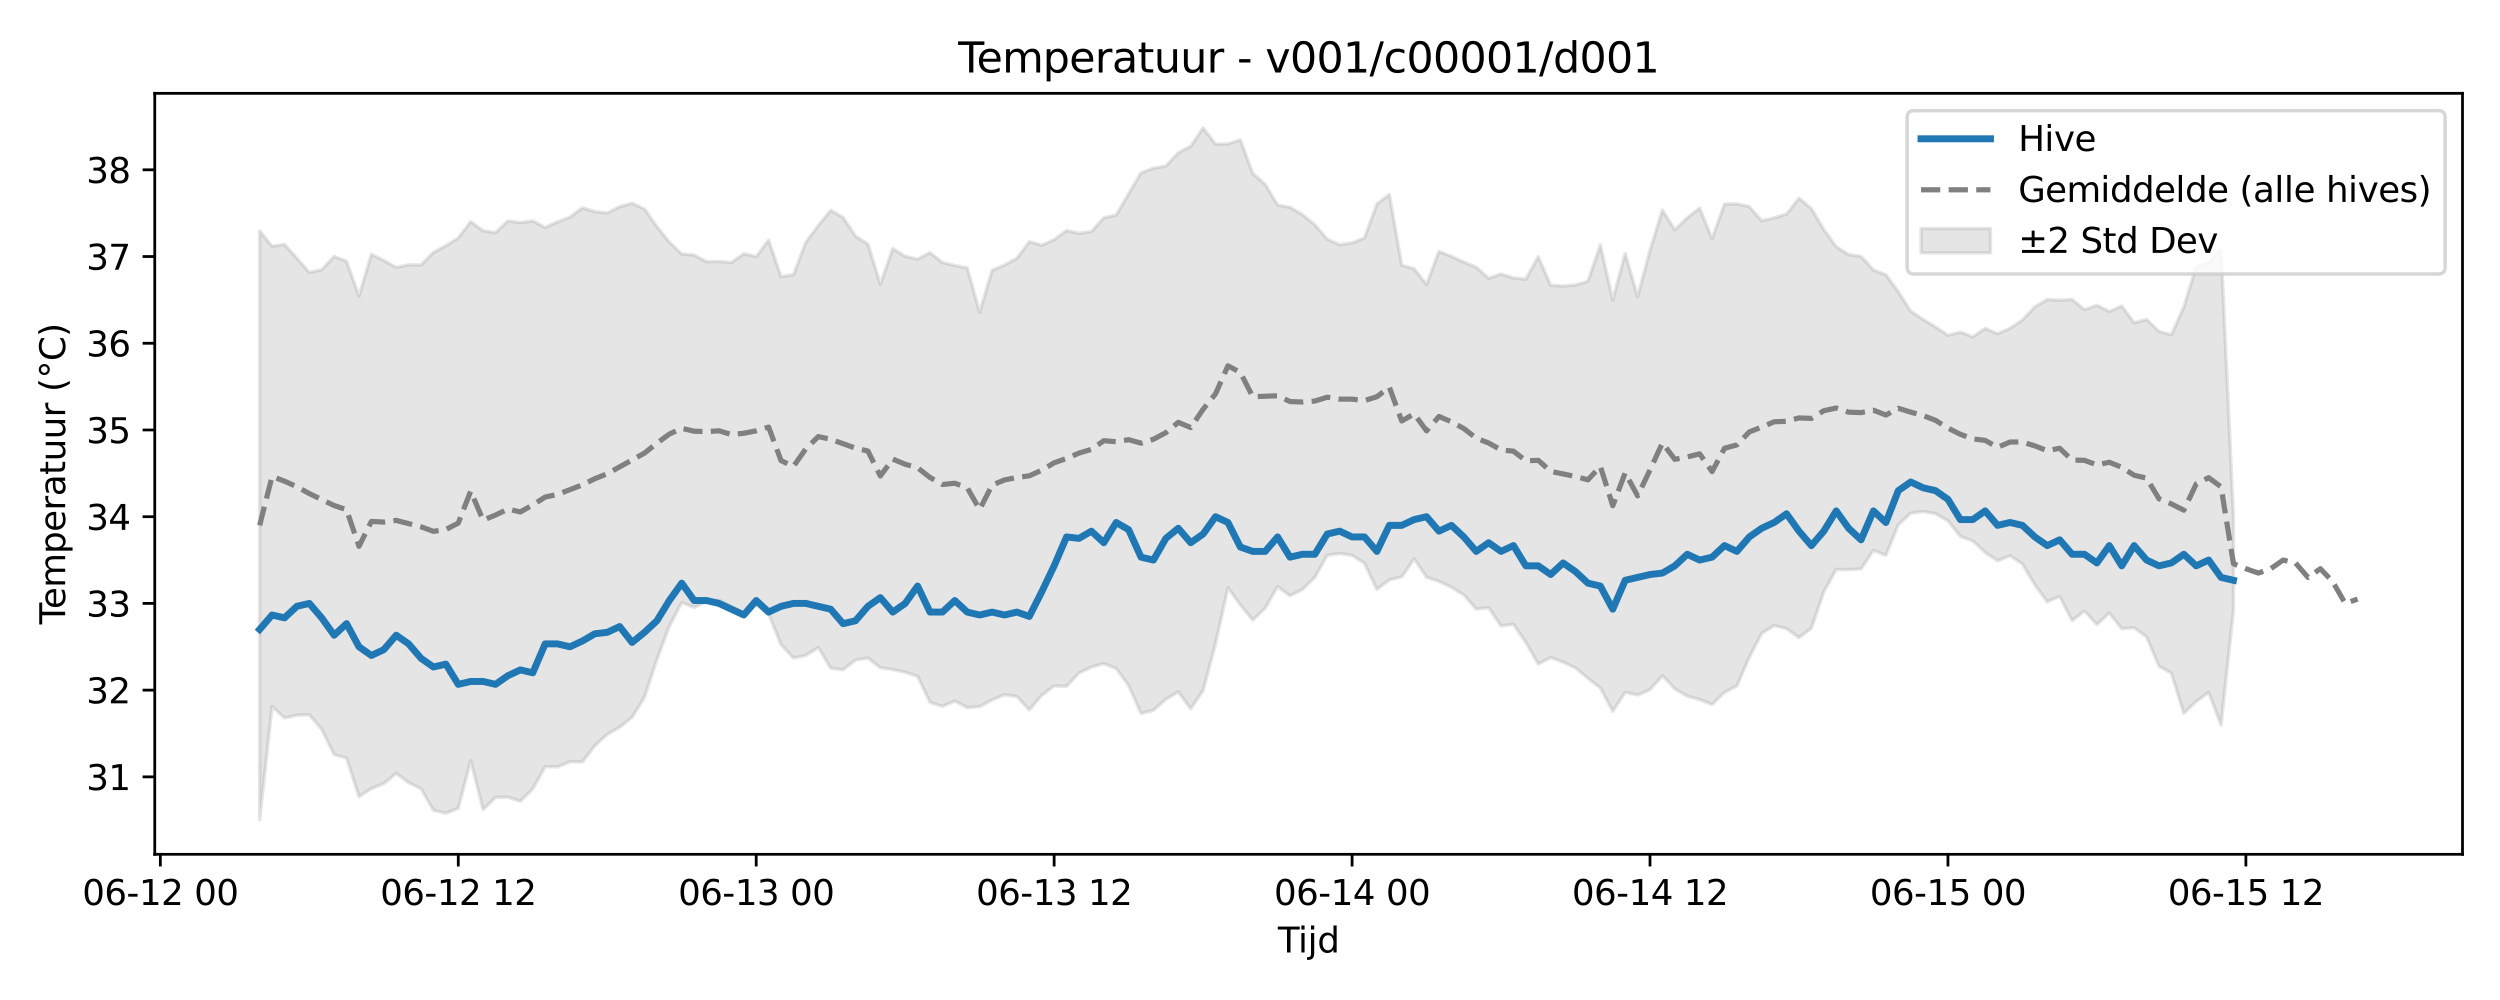 <?xml version="1.0" encoding="utf-8" standalone="no"?>
<!DOCTYPE svg PUBLIC "-//W3C//DTD SVG 1.1//EN"
  "http://www.w3.org/Graphics/SVG/1.1/DTD/svg11.dtd">
<svg xmlns:xlink="http://www.w3.org/1999/xlink" width="720pt" height="288pt" viewBox="0 0 720 288" xmlns="http://www.w3.org/2000/svg" version="1.1">
 <defs>
  <style type="text/css">*{stroke-linejoin: round; stroke-linecap: butt}</style>
 </defs>
 <g id="figure_1">
  <g id="patch_1">
   <path d="M 0 288 
L 720 288 
L 720 0 
L 0 0 
z
" style="fill: #ffffff"/>
  </g>
  <g id="axes_1">
   <g id="patch_2">
    <path d="M 44.57 246.04 
L 709.2 246.04 
L 709.2 26.88 
L 44.57 26.88 
z
" style="fill: #ffffff"/>
   </g>
   <g id="FillBetweenPolyCollection_1">
    <defs>
     <path id="mfa5992ef6d" d="M 74.78 -221.467 
L 74.78 -51.922 
L 78.356 -84.5 
L 81.931 -81.235 
L 85.506 -82.002 
L 89.081 -82.164 
L 92.656 -77.92 
L 96.232 -70.679 
L 99.807 -69.687 
L 103.382 -58.581 
L 106.957 -60.887 
L 110.532 -62.321 
L 114.108 -65.258 
L 117.683 -62.601 
L 121.258 -60.856 
L 124.833 -54.63 
L 128.408 -53.781 
L 131.984 -55.22 
L 135.559 -68.921 
L 139.134 -54.824 
L 142.709 -58.329 
L 146.284 -58.409 
L 149.86 -57.249 
L 153.435 -60.782 
L 157.01 -67.208 
L 160.585 -67.121 
L 164.16 -68.63 
L 167.736 -68.536 
L 171.311 -73.232 
L 174.886 -76.476 
L 178.461 -78.573 
L 182.037 -81.408 
L 185.612 -87.199 
L 189.187 -98.025 
L 192.762 -107.647 
L 196.337 -114.444 
L 199.913 -113.062 
L 203.488 -114.76 
L 207.063 -115.151 
L 210.638 -113.308 
L 214.213 -111.524 
L 217.789 -113.759 
L 221.364 -111.166 
L 224.939 -102.353 
L 228.514 -98.484 
L 232.089 -99.252 
L 235.665 -101.515 
L 239.24 -95.569 
L 242.815 -95.108 
L 246.39 -97.902 
L 249.965 -98.486 
L 253.541 -95.711 
L 257.116 -95.153 
L 260.691 -94.404 
L 264.266 -93.226 
L 267.841 -85.739 
L 271.417 -84.553 
L 274.992 -86.111 
L 278.567 -84.2 
L 282.142 -84.497 
L 285.717 -86.423 
L 289.293 -87.887 
L 292.868 -87.394 
L 296.443 -83.531 
L 300.018 -87.772 
L 303.593 -90.438 
L 307.169 -90.327 
L 310.744 -94.189 
L 314.319 -95.879 
L 317.894 -96.884 
L 321.469 -95.492 
L 325.045 -90.578 
L 328.62 -82.519 
L 332.195 -83.423 
L 335.77 -86.611 
L 339.345 -88.746 
L 342.921 -83.86 
L 346.496 -89.112 
L 350.071 -102.636 
L 353.646 -118.752 
L 357.221 -113.768 
L 360.797 -109.428 
L 364.372 -112.85 
L 367.947 -119.073 
L 371.522 -116.418 
L 375.097 -118.234 
L 378.673 -121.726 
L 382.248 -128.081 
L 385.823 -128.586 
L 389.398 -128.065 
L 392.973 -125.78 
L 396.549 -118.24 
L 400.124 -121.01 
L 403.699 -121.852 
L 407.274 -127.069 
L 410.849 -121.747 
L 414.425 -120.528 
L 418 -118.897 
L 421.575 -116.663 
L 425.15 -112.579 
L 428.725 -112.98 
L 432.301 -107.756 
L 435.876 -108.181 
L 439.451 -102.975 
L 443.026 -96.752 
L 446.601 -98.634 
L 450.177 -97.328 
L 453.752 -95.648 
L 457.327 -92.639 
L 460.902 -89.864 
L 464.477 -83.141 
L 468.053 -88.586 
L 471.628 -87.839 
L 475.203 -89.359 
L 478.778 -93.362 
L 482.353 -89.624 
L 485.929 -87.489 
L 489.504 -86.531 
L 493.079 -85.114 
L 496.654 -88.561 
L 500.229 -90.463 
L 503.805 -98.725 
L 507.38 -105.608 
L 510.955 -107.823 
L 514.53 -106.973 
L 518.105 -104.352 
L 521.681 -107.076 
L 525.256 -117.544 
L 528.831 -124.001 
L 532.406 -123.953 
L 535.981 -124.163 
L 539.557 -129.489 
L 543.132 -128.074 
L 546.707 -136.85 
L 550.282 -140.206 
L 553.857 -140.669 
L 557.433 -140.061 
L 561.008 -138.006 
L 564.583 -133.494 
L 568.158 -132.207 
L 571.733 -128.914 
L 575.309 -126.476 
L 578.884 -127.962 
L 582.459 -125.56 
L 586.034 -119.561 
L 589.61 -114.678 
L 593.185 -116.24 
L 596.76 -109.243 
L 600.335 -112.048 
L 603.91 -108.125 
L 607.486 -111.446 
L 611.061 -106.952 
L 614.636 -107.223 
L 618.211 -104.575 
L 621.786 -96.161 
L 625.362 -94.116 
L 628.937 -82.552 
L 632.512 -86.008 
L 636.087 -88.593 
L 639.662 -79.195 
L 643.238 -112.123 
L 643.238 -139.203 
L 643.238 -139.203 
L 639.662 -216.395 
L 636.087 -212.27 
L 632.512 -211.248 
L 628.937 -199.579 
L 625.362 -191.595 
L 621.786 -192.547 
L 618.211 -196.011 
L 614.636 -195.027 
L 611.061 -199.878 
L 607.486 -198.298 
L 603.91 -200.092 
L 600.335 -198.806 
L 596.76 -201.75 
L 593.185 -201.552 
L 589.61 -201.727 
L 586.034 -199.618 
L 582.459 -195.839 
L 578.884 -193.438 
L 575.309 -191.87 
L 571.733 -193.429 
L 568.158 -190.996 
L 564.583 -192.345 
L 561.008 -191.441 
L 557.433 -193.827 
L 553.857 -195.994 
L 550.282 -198.4 
L 546.707 -203.976 
L 543.132 -208.866 
L 539.557 -210.226 
L 535.981 -214.165 
L 532.406 -214.652 
L 528.831 -216.963 
L 525.256 -221.894 
L 521.681 -227.921 
L 518.105 -230.924 
L 514.53 -226.359 
L 510.955 -225.232 
L 507.38 -224.394 
L 503.805 -228.502 
L 500.229 -229.271 
L 496.654 -229.23 
L 493.079 -219.246 
L 489.504 -228.069 
L 485.929 -225.307 
L 482.353 -221.785 
L 478.778 -227.482 
L 475.203 -215.944 
L 471.628 -202.534 
L 468.053 -215.053 
L 464.477 -201.571 
L 460.902 -217.493 
L 457.327 -206.975 
L 453.752 -205.909 
L 450.177 -205.617 
L 446.601 -205.837 
L 443.026 -214.102 
L 439.451 -207.601 
L 435.876 -207.946 
L 432.301 -209.064 
L 428.725 -207.864 
L 425.15 -211.04 
L 421.575 -212.507 
L 418 -214.158 
L 414.425 -215.58 
L 410.849 -206.09 
L 407.274 -210.565 
L 403.699 -211.647 
L 400.124 -231.971 
L 396.549 -229.246 
L 392.973 -219.486 
L 389.398 -218.033 
L 385.823 -217.513 
L 382.248 -219.128 
L 378.673 -223.262 
L 375.097 -226.199 
L 371.522 -228.293 
L 367.947 -228.968 
L 364.372 -234.913 
L 360.797 -238.057 
L 357.221 -247.704 
L 353.646 -246.55 
L 350.071 -246.514 
L 346.496 -251.158 
L 342.921 -245.865 
L 339.345 -243.992 
L 335.77 -240.18 
L 332.195 -239.563 
L 328.62 -238.207 
L 325.045 -232.169 
L 321.469 -226.066 
L 317.894 -225.269 
L 314.319 -221.278 
L 310.744 -220.827 
L 307.169 -221.597 
L 303.593 -218.988 
L 300.018 -217.373 
L 296.443 -218.403 
L 292.868 -213.588 
L 289.293 -211.668 
L 285.717 -210.158 
L 282.142 -198.051 
L 278.567 -210.835 
L 274.992 -211.541 
L 271.417 -212.385 
L 267.841 -215.243 
L 264.266 -213.346 
L 260.691 -214.19 
L 257.116 -216.414 
L 253.541 -206.123 
L 249.965 -217.719 
L 246.39 -219.969 
L 242.815 -225.379 
L 239.24 -227.416 
L 235.665 -223.017 
L 232.089 -218.262 
L 228.514 -208.873 
L 224.939 -208.334 
L 221.364 -218.836 
L 217.789 -214.102 
L 214.213 -214.91 
L 210.638 -212.412 
L 207.063 -212.711 
L 203.488 -212.626 
L 199.913 -214.562 
L 196.337 -214.845 
L 192.762 -218.312 
L 189.187 -222.701 
L 185.612 -227.818 
L 182.037 -229.446 
L 178.461 -228.474 
L 174.886 -226.647 
L 171.311 -227.037 
L 167.736 -228.165 
L 164.16 -225.454 
L 160.585 -224.108 
L 157.01 -222.475 
L 153.435 -224.381 
L 149.86 -223.871 
L 146.284 -224.376 
L 142.709 -221.007 
L 139.134 -221.538 
L 135.559 -224.172 
L 131.984 -219.477 
L 128.408 -217.23 
L 124.833 -215.31 
L 121.258 -211.701 
L 117.683 -211.74 
L 114.108 -210.986 
L 110.532 -212.972 
L 106.957 -214.761 
L 103.382 -202.736 
L 99.807 -212.741 
L 96.232 -214.128 
L 92.656 -210.336 
L 89.081 -209.541 
L 85.506 -213.628 
L 81.931 -217.606 
L 78.356 -217.076 
L 74.78 -221.467 
z
" style="stroke: #808080; stroke-opacity: 0.2"/>
    </defs>
    <g clip-path="url(#p81835bd437)">
     <use xlink:href="#mfa5992ef6d" x="0" y="288" style="fill: #808080; fill-opacity: 0.2; stroke: #808080; stroke-opacity: 0.2"/>
    </g>
   </g>
   <g id="matplotlib.axis_1">
    <g id="xtick_1">
     <g id="line2d_1">
      <defs>
       <path id="mb4f41b8397" d="M 0 0 
L 0 3.5 
" style="stroke: #000000; stroke-width: 0.8"/>
      </defs>
      <g>
       <use xlink:href="#mb4f41b8397" x="46.179" y="246.04" style="stroke: #000000; stroke-width: 0.8"/>
      </g>
     </g>
     <g id="text_1">
      <!-- 06-12 00 -->
      <g transform="translate(23.698 260.638) scale(0.1 -0.1)">
       <defs>
        <path id="DejaVuSans-30" d="M 2034 4250 
Q 1547 4250 1301 3770 
Q 1056 3291 1056 2328 
Q 1056 1369 1301 889 
Q 1547 409 2034 409 
Q 2525 409 2770 889 
Q 3016 1369 3016 2328 
Q 3016 3291 2770 3770 
Q 2525 4250 2034 4250 
z
M 2034 4750 
Q 2819 4750 3233 4129 
Q 3647 3509 3647 2328 
Q 3647 1150 3233 529 
Q 2819 -91 2034 -91 
Q 1250 -91 836 529 
Q 422 1150 422 2328 
Q 422 3509 836 4129 
Q 1250 4750 2034 4750 
z
" transform="scale(0.016)"/>
        <path id="DejaVuSans-36" d="M 2113 2584 
Q 1688 2584 1439 2293 
Q 1191 2003 1191 1497 
Q 1191 994 1439 701 
Q 1688 409 2113 409 
Q 2538 409 2786 701 
Q 3034 994 3034 1497 
Q 3034 2003 2786 2293 
Q 2538 2584 2113 2584 
z
M 3366 4563 
L 3366 3988 
Q 3128 4100 2886 4159 
Q 2644 4219 2406 4219 
Q 1781 4219 1451 3797 
Q 1122 3375 1075 2522 
Q 1259 2794 1537 2939 
Q 1816 3084 2150 3084 
Q 2853 3084 3261 2657 
Q 3669 2231 3669 1497 
Q 3669 778 3244 343 
Q 2819 -91 2113 -91 
Q 1303 -91 875 529 
Q 447 1150 447 2328 
Q 447 3434 972 4092 
Q 1497 4750 2381 4750 
Q 2619 4750 2861 4703 
Q 3103 4656 3366 4563 
z
" transform="scale(0.016)"/>
        <path id="DejaVuSans-2d" d="M 313 2009 
L 1997 2009 
L 1997 1497 
L 313 1497 
L 313 2009 
z
" transform="scale(0.016)"/>
        <path id="DejaVuSans-31" d="M 794 531 
L 1825 531 
L 1825 4091 
L 703 3866 
L 703 4441 
L 1819 4666 
L 2450 4666 
L 2450 531 
L 3481 531 
L 3481 0 
L 794 0 
L 794 531 
z
" transform="scale(0.016)"/>
        <path id="DejaVuSans-32" d="M 1228 531 
L 3431 531 
L 3431 0 
L 469 0 
L 469 531 
Q 828 903 1448 1529 
Q 2069 2156 2228 2338 
Q 2531 2678 2651 2914 
Q 2772 3150 2772 3378 
Q 2772 3750 2511 3984 
Q 2250 4219 1831 4219 
Q 1534 4219 1204 4116 
Q 875 4013 500 3803 
L 500 4441 
Q 881 4594 1212 4672 
Q 1544 4750 1819 4750 
Q 2544 4750 2975 4387 
Q 3406 4025 3406 3419 
Q 3406 3131 3298 2873 
Q 3191 2616 2906 2266 
Q 2828 2175 2409 1742 
Q 1991 1309 1228 531 
z
" transform="scale(0.016)"/>
        <path id="DejaVuSans-20" transform="scale(0.016)"/>
       </defs>
       <use xlink:href="#DejaVuSans-30"/>
       <use xlink:href="#DejaVuSans-36" transform="translate(63.623 0)"/>
       <use xlink:href="#DejaVuSans-2d" transform="translate(127.246 0)"/>
       <use xlink:href="#DejaVuSans-31" transform="translate(163.33 0)"/>
       <use xlink:href="#DejaVuSans-32" transform="translate(226.953 0)"/>
       <use xlink:href="#DejaVuSans-20" transform="translate(290.576 0)"/>
       <use xlink:href="#DejaVuSans-30" transform="translate(322.363 0)"/>
       <use xlink:href="#DejaVuSans-30" transform="translate(385.986 0)"/>
      </g>
     </g>
    </g>
    <g id="xtick_2">
     <g id="line2d_2">
      <g>
       <use xlink:href="#mb4f41b8397" x="131.984" y="246.04" style="stroke: #000000; stroke-width: 0.8"/>
      </g>
     </g>
     <g id="text_2">
      <!-- 06-12 12 -->
      <g transform="translate(109.503 260.638) scale(0.1 -0.1)">
       <use xlink:href="#DejaVuSans-30"/>
       <use xlink:href="#DejaVuSans-36" transform="translate(63.623 0)"/>
       <use xlink:href="#DejaVuSans-2d" transform="translate(127.246 0)"/>
       <use xlink:href="#DejaVuSans-31" transform="translate(163.33 0)"/>
       <use xlink:href="#DejaVuSans-32" transform="translate(226.953 0)"/>
       <use xlink:href="#DejaVuSans-20" transform="translate(290.576 0)"/>
       <use xlink:href="#DejaVuSans-31" transform="translate(322.363 0)"/>
       <use xlink:href="#DejaVuSans-32" transform="translate(385.986 0)"/>
      </g>
     </g>
    </g>
    <g id="xtick_3">
     <g id="line2d_3">
      <g>
       <use xlink:href="#mb4f41b8397" x="217.789" y="246.04" style="stroke: #000000; stroke-width: 0.8"/>
      </g>
     </g>
     <g id="text_3">
      <!-- 06-13 00 -->
      <g transform="translate(195.308 260.638) scale(0.1 -0.1)">
       <defs>
        <path id="DejaVuSans-33" d="M 2597 2516 
Q 3050 2419 3304 2112 
Q 3559 1806 3559 1356 
Q 3559 666 3084 287 
Q 2609 -91 1734 -91 
Q 1441 -91 1130 -33 
Q 819 25 488 141 
L 488 750 
Q 750 597 1062 519 
Q 1375 441 1716 441 
Q 2309 441 2620 675 
Q 2931 909 2931 1356 
Q 2931 1769 2642 2001 
Q 2353 2234 1838 2234 
L 1294 2234 
L 1294 2753 
L 1863 2753 
Q 2328 2753 2575 2939 
Q 2822 3125 2822 3475 
Q 2822 3834 2567 4026 
Q 2313 4219 1838 4219 
Q 1578 4219 1281 4162 
Q 984 4106 628 3988 
L 628 4550 
Q 988 4650 1302 4700 
Q 1616 4750 1894 4750 
Q 2613 4750 3031 4423 
Q 3450 4097 3450 3541 
Q 3450 3153 3228 2886 
Q 3006 2619 2597 2516 
z
" transform="scale(0.016)"/>
       </defs>
       <use xlink:href="#DejaVuSans-30"/>
       <use xlink:href="#DejaVuSans-36" transform="translate(63.623 0)"/>
       <use xlink:href="#DejaVuSans-2d" transform="translate(127.246 0)"/>
       <use xlink:href="#DejaVuSans-31" transform="translate(163.33 0)"/>
       <use xlink:href="#DejaVuSans-33" transform="translate(226.953 0)"/>
       <use xlink:href="#DejaVuSans-20" transform="translate(290.576 0)"/>
       <use xlink:href="#DejaVuSans-30" transform="translate(322.363 0)"/>
       <use xlink:href="#DejaVuSans-30" transform="translate(385.986 0)"/>
      </g>
     </g>
    </g>
    <g id="xtick_4">
     <g id="line2d_4">
      <g>
       <use xlink:href="#mb4f41b8397" x="303.593" y="246.04" style="stroke: #000000; stroke-width: 0.8"/>
      </g>
     </g>
     <g id="text_4">
      <!-- 06-13 12 -->
      <g transform="translate(281.113 260.638) scale(0.1 -0.1)">
       <use xlink:href="#DejaVuSans-30"/>
       <use xlink:href="#DejaVuSans-36" transform="translate(63.623 0)"/>
       <use xlink:href="#DejaVuSans-2d" transform="translate(127.246 0)"/>
       <use xlink:href="#DejaVuSans-31" transform="translate(163.33 0)"/>
       <use xlink:href="#DejaVuSans-33" transform="translate(226.953 0)"/>
       <use xlink:href="#DejaVuSans-20" transform="translate(290.576 0)"/>
       <use xlink:href="#DejaVuSans-31" transform="translate(322.363 0)"/>
       <use xlink:href="#DejaVuSans-32" transform="translate(385.986 0)"/>
      </g>
     </g>
    </g>
    <g id="xtick_5">
     <g id="line2d_5">
      <g>
       <use xlink:href="#mb4f41b8397" x="389.398" y="246.04" style="stroke: #000000; stroke-width: 0.8"/>
      </g>
     </g>
     <g id="text_5">
      <!-- 06-14 00 -->
      <g transform="translate(366.918 260.638) scale(0.1 -0.1)">
       <defs>
        <path id="DejaVuSans-34" d="M 2419 4116 
L 825 1625 
L 2419 1625 
L 2419 4116 
z
M 2253 4666 
L 3047 4666 
L 3047 1625 
L 3713 1625 
L 3713 1100 
L 3047 1100 
L 3047 0 
L 2419 0 
L 2419 1100 
L 313 1100 
L 313 1709 
L 2253 4666 
z
" transform="scale(0.016)"/>
       </defs>
       <use xlink:href="#DejaVuSans-30"/>
       <use xlink:href="#DejaVuSans-36" transform="translate(63.623 0)"/>
       <use xlink:href="#DejaVuSans-2d" transform="translate(127.246 0)"/>
       <use xlink:href="#DejaVuSans-31" transform="translate(163.33 0)"/>
       <use xlink:href="#DejaVuSans-34" transform="translate(226.953 0)"/>
       <use xlink:href="#DejaVuSans-20" transform="translate(290.576 0)"/>
       <use xlink:href="#DejaVuSans-30" transform="translate(322.363 0)"/>
       <use xlink:href="#DejaVuSans-30" transform="translate(385.986 0)"/>
      </g>
     </g>
    </g>
    <g id="xtick_6">
     <g id="line2d_6">
      <g>
       <use xlink:href="#mb4f41b8397" x="475.203" y="246.04" style="stroke: #000000; stroke-width: 0.8"/>
      </g>
     </g>
     <g id="text_6">
      <!-- 06-14 12 -->
      <g transform="translate(452.723 260.638) scale(0.1 -0.1)">
       <use xlink:href="#DejaVuSans-30"/>
       <use xlink:href="#DejaVuSans-36" transform="translate(63.623 0)"/>
       <use xlink:href="#DejaVuSans-2d" transform="translate(127.246 0)"/>
       <use xlink:href="#DejaVuSans-31" transform="translate(163.33 0)"/>
       <use xlink:href="#DejaVuSans-34" transform="translate(226.953 0)"/>
       <use xlink:href="#DejaVuSans-20" transform="translate(290.576 0)"/>
       <use xlink:href="#DejaVuSans-31" transform="translate(322.363 0)"/>
       <use xlink:href="#DejaVuSans-32" transform="translate(385.986 0)"/>
      </g>
     </g>
    </g>
    <g id="xtick_7">
     <g id="line2d_7">
      <g>
       <use xlink:href="#mb4f41b8397" x="561.008" y="246.04" style="stroke: #000000; stroke-width: 0.8"/>
      </g>
     </g>
     <g id="text_7">
      <!-- 06-15 00 -->
      <g transform="translate(538.527 260.638) scale(0.1 -0.1)">
       <defs>
        <path id="DejaVuSans-35" d="M 691 4666 
L 3169 4666 
L 3169 4134 
L 1269 4134 
L 1269 2991 
Q 1406 3038 1543 3061 
Q 1681 3084 1819 3084 
Q 2600 3084 3056 2656 
Q 3513 2228 3513 1497 
Q 3513 744 3044 326 
Q 2575 -91 1722 -91 
Q 1428 -91 1123 -41 
Q 819 9 494 109 
L 494 744 
Q 775 591 1075 516 
Q 1375 441 1709 441 
Q 2250 441 2565 725 
Q 2881 1009 2881 1497 
Q 2881 1984 2565 2268 
Q 2250 2553 1709 2553 
Q 1456 2553 1204 2497 
Q 953 2441 691 2322 
L 691 4666 
z
" transform="scale(0.016)"/>
       </defs>
       <use xlink:href="#DejaVuSans-30"/>
       <use xlink:href="#DejaVuSans-36" transform="translate(63.623 0)"/>
       <use xlink:href="#DejaVuSans-2d" transform="translate(127.246 0)"/>
       <use xlink:href="#DejaVuSans-31" transform="translate(163.33 0)"/>
       <use xlink:href="#DejaVuSans-35" transform="translate(226.953 0)"/>
       <use xlink:href="#DejaVuSans-20" transform="translate(290.576 0)"/>
       <use xlink:href="#DejaVuSans-30" transform="translate(322.363 0)"/>
       <use xlink:href="#DejaVuSans-30" transform="translate(385.986 0)"/>
      </g>
     </g>
    </g>
    <g id="xtick_8">
     <g id="line2d_8">
      <g>
       <use xlink:href="#mb4f41b8397" x="646.813" y="246.04" style="stroke: #000000; stroke-width: 0.8"/>
      </g>
     </g>
     <g id="text_8">
      <!-- 06-15 12 -->
      <g transform="translate(624.332 260.638) scale(0.1 -0.1)">
       <use xlink:href="#DejaVuSans-30"/>
       <use xlink:href="#DejaVuSans-36" transform="translate(63.623 0)"/>
       <use xlink:href="#DejaVuSans-2d" transform="translate(127.246 0)"/>
       <use xlink:href="#DejaVuSans-31" transform="translate(163.33 0)"/>
       <use xlink:href="#DejaVuSans-35" transform="translate(226.953 0)"/>
       <use xlink:href="#DejaVuSans-20" transform="translate(290.576 0)"/>
       <use xlink:href="#DejaVuSans-31" transform="translate(322.363 0)"/>
       <use xlink:href="#DejaVuSans-32" transform="translate(385.986 0)"/>
      </g>
     </g>
    </g>
    <g id="text_9">
     <!-- Tijd -->
     <g transform="translate(368.035 274.317) scale(0.1 -0.1)">
      <defs>
       <path id="DejaVuSans-54" d="M -19 4666 
L 3928 4666 
L 3928 4134 
L 2272 4134 
L 2272 0 
L 1638 0 
L 1638 4134 
L -19 4134 
L -19 4666 
z
" transform="scale(0.016)"/>
       <path id="DejaVuSans-69" d="M 603 3500 
L 1178 3500 
L 1178 0 
L 603 0 
L 603 3500 
z
M 603 4863 
L 1178 4863 
L 1178 4134 
L 603 4134 
L 603 4863 
z
" transform="scale(0.016)"/>
       <path id="DejaVuSans-6a" d="M 603 3500 
L 1178 3500 
L 1178 -63 
Q 1178 -731 923 -1031 
Q 669 -1331 103 -1331 
L -116 -1331 
L -116 -844 
L 38 -844 
Q 366 -844 484 -692 
Q 603 -541 603 -63 
L 603 3500 
z
M 603 4863 
L 1178 4863 
L 1178 4134 
L 603 4134 
L 603 4863 
z
" transform="scale(0.016)"/>
       <path id="DejaVuSans-64" d="M 2906 2969 
L 2906 4863 
L 3481 4863 
L 3481 0 
L 2906 0 
L 2906 525 
Q 2725 213 2448 61 
Q 2172 -91 1784 -91 
Q 1150 -91 751 415 
Q 353 922 353 1747 
Q 353 2572 751 3078 
Q 1150 3584 1784 3584 
Q 2172 3584 2448 3432 
Q 2725 3281 2906 2969 
z
M 947 1747 
Q 947 1113 1208 752 
Q 1469 391 1925 391 
Q 2381 391 2643 752 
Q 2906 1113 2906 1747 
Q 2906 2381 2643 2742 
Q 2381 3103 1925 3103 
Q 1469 3103 1208 2742 
Q 947 2381 947 1747 
z
" transform="scale(0.016)"/>
      </defs>
      <use xlink:href="#DejaVuSans-54"/>
      <use xlink:href="#DejaVuSans-69" transform="translate(57.959 0)"/>
      <use xlink:href="#DejaVuSans-6a" transform="translate(85.742 0)"/>
      <use xlink:href="#DejaVuSans-64" transform="translate(113.525 0)"/>
     </g>
    </g>
   </g>
   <g id="matplotlib.axis_2">
    <g id="ytick_1">
     <g id="line2d_9">
      <defs>
       <path id="m8793114294" d="M 0 0 
L -3.5 0 
" style="stroke: #000000; stroke-width: 0.8"/>
      </defs>
      <g>
       <use xlink:href="#m8793114294" x="44.57" y="223.737" style="stroke: #000000; stroke-width: 0.8"/>
      </g>
     </g>
     <g id="text_10">
      <!-- 31 -->
      <g transform="translate(24.845 227.536) scale(0.1 -0.1)">
       <use xlink:href="#DejaVuSans-33"/>
       <use xlink:href="#DejaVuSans-31" transform="translate(63.623 0)"/>
      </g>
     </g>
    </g>
    <g id="ytick_2">
     <g id="line2d_10">
      <g>
       <use xlink:href="#m8793114294" x="44.57" y="198.761" style="stroke: #000000; stroke-width: 0.8"/>
      </g>
     </g>
     <g id="text_11">
      <!-- 32 -->
      <g transform="translate(24.845 202.56) scale(0.1 -0.1)">
       <use xlink:href="#DejaVuSans-33"/>
       <use xlink:href="#DejaVuSans-32" transform="translate(63.623 0)"/>
      </g>
     </g>
    </g>
    <g id="ytick_3">
     <g id="line2d_11">
      <g>
       <use xlink:href="#m8793114294" x="44.57" y="173.784" style="stroke: #000000; stroke-width: 0.8"/>
      </g>
     </g>
     <g id="text_12">
      <!-- 33 -->
      <g transform="translate(24.845 177.583) scale(0.1 -0.1)">
       <use xlink:href="#DejaVuSans-33"/>
       <use xlink:href="#DejaVuSans-33" transform="translate(63.623 0)"/>
      </g>
     </g>
    </g>
    <g id="ytick_4">
     <g id="line2d_12">
      <g>
       <use xlink:href="#m8793114294" x="44.57" y="148.808" style="stroke: #000000; stroke-width: 0.8"/>
      </g>
     </g>
     <g id="text_13">
      <!-- 34 -->
      <g transform="translate(24.845 152.607) scale(0.1 -0.1)">
       <use xlink:href="#DejaVuSans-33"/>
       <use xlink:href="#DejaVuSans-34" transform="translate(63.623 0)"/>
      </g>
     </g>
    </g>
    <g id="ytick_5">
     <g id="line2d_13">
      <g>
       <use xlink:href="#m8793114294" x="44.57" y="123.831" style="stroke: #000000; stroke-width: 0.8"/>
      </g>
     </g>
     <g id="text_14">
      <!-- 35 -->
      <g transform="translate(24.845 127.631) scale(0.1 -0.1)">
       <use xlink:href="#DejaVuSans-33"/>
       <use xlink:href="#DejaVuSans-35" transform="translate(63.623 0)"/>
      </g>
     </g>
    </g>
    <g id="ytick_6">
     <g id="line2d_14">
      <g>
       <use xlink:href="#m8793114294" x="44.57" y="98.855" style="stroke: #000000; stroke-width: 0.8"/>
      </g>
     </g>
     <g id="text_15">
      <!-- 36 -->
      <g transform="translate(24.845 102.654) scale(0.1 -0.1)">
       <use xlink:href="#DejaVuSans-33"/>
       <use xlink:href="#DejaVuSans-36" transform="translate(63.623 0)"/>
      </g>
     </g>
    </g>
    <g id="ytick_7">
     <g id="line2d_15">
      <g>
       <use xlink:href="#m8793114294" x="44.57" y="73.879" style="stroke: #000000; stroke-width: 0.8"/>
      </g>
     </g>
     <g id="text_16">
      <!-- 37 -->
      <g transform="translate(24.845 77.678) scale(0.1 -0.1)">
       <defs>
        <path id="DejaVuSans-37" d="M 525 4666 
L 3525 4666 
L 3525 4397 
L 1831 0 
L 1172 0 
L 2766 4134 
L 525 4134 
L 525 4666 
z
" transform="scale(0.016)"/>
       </defs>
       <use xlink:href="#DejaVuSans-33"/>
       <use xlink:href="#DejaVuSans-37" transform="translate(63.623 0)"/>
      </g>
     </g>
    </g>
    <g id="ytick_8">
     <g id="line2d_16">
      <g>
       <use xlink:href="#m8793114294" x="44.57" y="48.902" style="stroke: #000000; stroke-width: 0.8"/>
      </g>
     </g>
     <g id="text_17">
      <!-- 38 -->
      <g transform="translate(24.845 52.701) scale(0.1 -0.1)">
       <defs>
        <path id="DejaVuSans-38" d="M 2034 2216 
Q 1584 2216 1326 1975 
Q 1069 1734 1069 1313 
Q 1069 891 1326 650 
Q 1584 409 2034 409 
Q 2484 409 2743 651 
Q 3003 894 3003 1313 
Q 3003 1734 2745 1975 
Q 2488 2216 2034 2216 
z
M 1403 2484 
Q 997 2584 770 2862 
Q 544 3141 544 3541 
Q 544 4100 942 4425 
Q 1341 4750 2034 4750 
Q 2731 4750 3128 4425 
Q 3525 4100 3525 3541 
Q 3525 3141 3298 2862 
Q 3072 2584 2669 2484 
Q 3125 2378 3379 2068 
Q 3634 1759 3634 1313 
Q 3634 634 3220 271 
Q 2806 -91 2034 -91 
Q 1263 -91 848 271 
Q 434 634 434 1313 
Q 434 1759 690 2068 
Q 947 2378 1403 2484 
z
M 1172 3481 
Q 1172 3119 1398 2916 
Q 1625 2713 2034 2713 
Q 2441 2713 2670 2916 
Q 2900 3119 2900 3481 
Q 2900 3844 2670 4047 
Q 2441 4250 2034 4250 
Q 1625 4250 1398 4047 
Q 1172 3844 1172 3481 
z
" transform="scale(0.016)"/>
       </defs>
       <use xlink:href="#DejaVuSans-33"/>
       <use xlink:href="#DejaVuSans-38" transform="translate(63.623 0)"/>
      </g>
     </g>
    </g>
    <g id="text_18">
     <!-- Temperatuur (°C) -->
     <g transform="translate(18.765 179.816) rotate(-90) scale(0.1 -0.1)">
      <defs>
       <path id="DejaVuSans-65" d="M 3597 1894 
L 3597 1613 
L 953 1613 
Q 991 1019 1311 708 
Q 1631 397 2203 397 
Q 2534 397 2845 478 
Q 3156 559 3463 722 
L 3463 178 
Q 3153 47 2828 -22 
Q 2503 -91 2169 -91 
Q 1331 -91 842 396 
Q 353 884 353 1716 
Q 353 2575 817 3079 
Q 1281 3584 2069 3584 
Q 2775 3584 3186 3129 
Q 3597 2675 3597 1894 
z
M 3022 2063 
Q 3016 2534 2758 2815 
Q 2500 3097 2075 3097 
Q 1594 3097 1305 2825 
Q 1016 2553 972 2059 
L 3022 2063 
z
" transform="scale(0.016)"/>
       <path id="DejaVuSans-6d" d="M 3328 2828 
Q 3544 3216 3844 3400 
Q 4144 3584 4550 3584 
Q 5097 3584 5394 3201 
Q 5691 2819 5691 2113 
L 5691 0 
L 5113 0 
L 5113 2094 
Q 5113 2597 4934 2840 
Q 4756 3084 4391 3084 
Q 3944 3084 3684 2787 
Q 3425 2491 3425 1978 
L 3425 0 
L 2847 0 
L 2847 2094 
Q 2847 2600 2669 2842 
Q 2491 3084 2119 3084 
Q 1678 3084 1418 2786 
Q 1159 2488 1159 1978 
L 1159 0 
L 581 0 
L 581 3500 
L 1159 3500 
L 1159 2956 
Q 1356 3278 1631 3431 
Q 1906 3584 2284 3584 
Q 2666 3584 2933 3390 
Q 3200 3197 3328 2828 
z
" transform="scale(0.016)"/>
       <path id="DejaVuSans-70" d="M 1159 525 
L 1159 -1331 
L 581 -1331 
L 581 3500 
L 1159 3500 
L 1159 2969 
Q 1341 3281 1617 3432 
Q 1894 3584 2278 3584 
Q 2916 3584 3314 3078 
Q 3713 2572 3713 1747 
Q 3713 922 3314 415 
Q 2916 -91 2278 -91 
Q 1894 -91 1617 61 
Q 1341 213 1159 525 
z
M 3116 1747 
Q 3116 2381 2855 2742 
Q 2594 3103 2138 3103 
Q 1681 3103 1420 2742 
Q 1159 2381 1159 1747 
Q 1159 1113 1420 752 
Q 1681 391 2138 391 
Q 2594 391 2855 752 
Q 3116 1113 3116 1747 
z
" transform="scale(0.016)"/>
       <path id="DejaVuSans-72" d="M 2631 2963 
Q 2534 3019 2420 3045 
Q 2306 3072 2169 3072 
Q 1681 3072 1420 2755 
Q 1159 2438 1159 1844 
L 1159 0 
L 581 0 
L 581 3500 
L 1159 3500 
L 1159 2956 
Q 1341 3275 1631 3429 
Q 1922 3584 2338 3584 
Q 2397 3584 2469 3576 
Q 2541 3569 2628 3553 
L 2631 2963 
z
" transform="scale(0.016)"/>
       <path id="DejaVuSans-61" d="M 2194 1759 
Q 1497 1759 1228 1600 
Q 959 1441 959 1056 
Q 959 750 1161 570 
Q 1363 391 1709 391 
Q 2188 391 2477 730 
Q 2766 1069 2766 1631 
L 2766 1759 
L 2194 1759 
z
M 3341 1997 
L 3341 0 
L 2766 0 
L 2766 531 
Q 2569 213 2275 61 
Q 1981 -91 1556 -91 
Q 1019 -91 701 211 
Q 384 513 384 1019 
Q 384 1609 779 1909 
Q 1175 2209 1959 2209 
L 2766 2209 
L 2766 2266 
Q 2766 2663 2505 2880 
Q 2244 3097 1772 3097 
Q 1472 3097 1187 3025 
Q 903 2953 641 2809 
L 641 3341 
Q 956 3463 1253 3523 
Q 1550 3584 1831 3584 
Q 2591 3584 2966 3190 
Q 3341 2797 3341 1997 
z
" transform="scale(0.016)"/>
       <path id="DejaVuSans-74" d="M 1172 4494 
L 1172 3500 
L 2356 3500 
L 2356 3053 
L 1172 3053 
L 1172 1153 
Q 1172 725 1289 603 
Q 1406 481 1766 481 
L 2356 481 
L 2356 0 
L 1766 0 
Q 1100 0 847 248 
Q 594 497 594 1153 
L 594 3053 
L 172 3053 
L 172 3500 
L 594 3500 
L 594 4494 
L 1172 4494 
z
" transform="scale(0.016)"/>
       <path id="DejaVuSans-75" d="M 544 1381 
L 544 3500 
L 1119 3500 
L 1119 1403 
Q 1119 906 1312 657 
Q 1506 409 1894 409 
Q 2359 409 2629 706 
Q 2900 1003 2900 1516 
L 2900 3500 
L 3475 3500 
L 3475 0 
L 2900 0 
L 2900 538 
Q 2691 219 2414 64 
Q 2138 -91 1772 -91 
Q 1169 -91 856 284 
Q 544 659 544 1381 
z
M 1991 3584 
L 1991 3584 
z
" transform="scale(0.016)"/>
       <path id="DejaVuSans-28" d="M 1984 4856 
Q 1566 4138 1362 3434 
Q 1159 2731 1159 2009 
Q 1159 1288 1364 580 
Q 1569 -128 1984 -844 
L 1484 -844 
Q 1016 -109 783 600 
Q 550 1309 550 2009 
Q 550 2706 781 3412 
Q 1013 4119 1484 4856 
L 1984 4856 
z
" transform="scale(0.016)"/>
       <path id="DejaVuSans-b0" d="M 1600 4347 
Q 1350 4347 1178 4173 
Q 1006 4000 1006 3750 
Q 1006 3503 1178 3333 
Q 1350 3163 1600 3163 
Q 1850 3163 2022 3333 
Q 2194 3503 2194 3750 
Q 2194 3997 2020 4172 
Q 1847 4347 1600 4347 
z
M 1600 4750 
Q 1800 4750 1984 4673 
Q 2169 4597 2303 4453 
Q 2447 4313 2519 4134 
Q 2591 3956 2591 3750 
Q 2591 3338 2302 3052 
Q 2013 2766 1594 2766 
Q 1172 2766 890 3047 
Q 609 3328 609 3750 
Q 609 4169 896 4459 
Q 1184 4750 1600 4750 
z
" transform="scale(0.016)"/>
       <path id="DejaVuSans-43" d="M 4122 4306 
L 4122 3641 
Q 3803 3938 3442 4084 
Q 3081 4231 2675 4231 
Q 1875 4231 1450 3742 
Q 1025 3253 1025 2328 
Q 1025 1406 1450 917 
Q 1875 428 2675 428 
Q 3081 428 3442 575 
Q 3803 722 4122 1019 
L 4122 359 
Q 3791 134 3420 21 
Q 3050 -91 2638 -91 
Q 1578 -91 968 557 
Q 359 1206 359 2328 
Q 359 3453 968 4101 
Q 1578 4750 2638 4750 
Q 3056 4750 3426 4639 
Q 3797 4528 4122 4306 
z
" transform="scale(0.016)"/>
       <path id="DejaVuSans-29" d="M 513 4856 
L 1013 4856 
Q 1481 4119 1714 3412 
Q 1947 2706 1947 2009 
Q 1947 1309 1714 600 
Q 1481 -109 1013 -844 
L 513 -844 
Q 928 -128 1133 580 
Q 1338 1288 1338 2009 
Q 1338 2731 1133 3434 
Q 928 4138 513 4856 
z
" transform="scale(0.016)"/>
      </defs>
      <use xlink:href="#DejaVuSans-54"/>
      <use xlink:href="#DejaVuSans-65" transform="translate(44.084 0)"/>
      <use xlink:href="#DejaVuSans-6d" transform="translate(105.607 0)"/>
      <use xlink:href="#DejaVuSans-70" transform="translate(203.02 0)"/>
      <use xlink:href="#DejaVuSans-65" transform="translate(266.496 0)"/>
      <use xlink:href="#DejaVuSans-72" transform="translate(328.02 0)"/>
      <use xlink:href="#DejaVuSans-61" transform="translate(369.133 0)"/>
      <use xlink:href="#DejaVuSans-74" transform="translate(430.412 0)"/>
      <use xlink:href="#DejaVuSans-75" transform="translate(469.621 0)"/>
      <use xlink:href="#DejaVuSans-75" transform="translate(533 0)"/>
      <use xlink:href="#DejaVuSans-72" transform="translate(596.379 0)"/>
      <use xlink:href="#DejaVuSans-20" transform="translate(637.492 0)"/>
      <use xlink:href="#DejaVuSans-28" transform="translate(669.279 0)"/>
      <use xlink:href="#DejaVuSans-b0" transform="translate(708.293 0)"/>
      <use xlink:href="#DejaVuSans-43" transform="translate(758.293 0)"/>
      <use xlink:href="#DejaVuSans-29" transform="translate(828.117 0)"/>
     </g>
    </g>
   </g>
   <g id="line2d_17">
    <path d="M 74.78 181.277 
L 78.356 177.114 
L 81.931 177.947 
L 85.506 174.617 
L 89.081 173.784 
L 92.656 177.947 
L 96.232 182.942 
L 99.807 179.612 
L 103.382 186.272 
L 106.957 188.77 
L 110.532 187.105 
L 114.108 182.942 
L 117.683 185.44 
L 121.258 189.603 
L 124.833 192.1 
L 128.408 191.268 
L 131.984 197.096 
L 135.559 196.263 
L 139.134 196.263 
L 142.709 197.096 
L 146.284 194.598 
L 149.86 192.933 
L 153.435 193.765 
L 157.01 185.44 
L 160.585 185.44 
L 164.16 186.272 
L 167.736 184.607 
L 171.311 182.526 
L 174.886 182.11 
L 178.461 180.445 
L 182.037 185.024 
L 185.612 182.11 
L 189.187 178.779 
L 192.762 172.952 
L 196.337 167.956 
L 199.913 172.952 
L 203.488 172.952 
L 207.063 173.784 
L 214.213 177.114 
L 217.789 172.952 
L 221.364 176.282 
L 224.939 174.617 
L 228.514 173.784 
L 232.089 173.784 
L 239.24 175.449 
L 242.815 179.612 
L 246.39 178.779 
L 249.965 174.617 
L 253.541 172.119 
L 257.116 176.282 
L 260.691 173.784 
L 264.266 168.789 
L 267.841 176.282 
L 271.417 176.282 
L 274.992 172.952 
L 278.567 176.282 
L 282.142 177.114 
L 285.717 176.282 
L 289.293 177.114 
L 292.868 176.282 
L 296.443 177.531 
L 300.018 170.454 
L 303.593 162.961 
L 307.169 154.636 
L 310.744 155.052 
L 314.319 152.971 
L 317.894 156.301 
L 321.469 150.473 
L 325.045 152.554 
L 328.62 160.463 
L 332.195 161.296 
L 335.77 155.052 
L 339.345 152.138 
L 342.921 156.301 
L 346.496 153.803 
L 350.071 148.808 
L 353.646 150.473 
L 357.221 157.55 
L 360.797 158.798 
L 364.372 158.798 
L 367.947 154.636 
L 371.522 160.463 
L 375.097 159.631 
L 378.673 159.631 
L 382.248 153.803 
L 385.823 152.971 
L 389.398 154.636 
L 392.973 154.636 
L 396.549 158.798 
L 400.124 151.305 
L 403.699 151.305 
L 407.274 149.64 
L 410.849 148.808 
L 414.425 152.971 
L 418 151.305 
L 421.575 154.636 
L 425.15 158.798 
L 428.725 156.301 
L 432.301 158.798 
L 435.876 157.133 
L 439.451 162.961 
L 443.026 162.961 
L 446.601 165.459 
L 450.177 162.129 
L 453.752 164.626 
L 457.327 167.956 
L 460.902 168.789 
L 464.477 175.449 
L 468.053 167.124 
L 475.203 165.459 
L 478.778 165.042 
L 482.353 162.961 
L 485.929 159.631 
L 489.504 161.296 
L 493.079 160.463 
L 496.654 157.133 
L 500.229 158.798 
L 503.805 154.636 
L 507.38 152.138 
L 510.955 150.473 
L 514.53 147.975 
L 518.105 152.971 
L 521.681 157.133 
L 525.256 152.971 
L 528.831 147.143 
L 532.406 152.138 
L 535.981 155.468 
L 539.557 147.143 
L 543.132 150.473 
L 546.707 141.315 
L 550.282 138.817 
L 553.857 140.482 
L 557.433 141.315 
L 561.008 143.813 
L 564.583 149.64 
L 568.158 149.64 
L 571.733 147.143 
L 575.309 151.305 
L 578.884 150.473 
L 582.459 151.305 
L 586.034 154.636 
L 589.61 157.133 
L 593.185 155.468 
L 596.76 159.631 
L 600.335 159.631 
L 603.91 162.129 
L 607.486 157.133 
L 611.061 162.961 
L 614.636 157.133 
L 618.211 161.296 
L 621.786 162.961 
L 625.362 162.129 
L 628.937 159.631 
L 632.512 162.961 
L 636.087 161.296 
L 639.662 166.291 
L 643.238 167.124 
L 643.238 167.124 
" clip-path="url(#p81835bd437)" style="fill: none; stroke: #1f77b4; stroke-width: 2; stroke-linecap: square"/>
   </g>
   <g id="line2d_18">
    <path d="M 74.78 151.305 
L 78.356 137.212 
L 81.931 138.579 
L 85.506 140.185 
L 89.081 142.147 
L 96.232 145.597 
L 99.807 146.786 
L 103.382 157.341 
L 106.957 150.176 
L 110.532 150.354 
L 114.108 149.878 
L 121.258 151.722 
L 124.833 153.03 
L 128.408 152.495 
L 131.984 150.651 
L 135.559 141.454 
L 139.134 149.819 
L 142.709 148.332 
L 146.284 146.607 
L 149.86 147.44 
L 153.435 145.418 
L 157.01 143.158 
L 160.585 142.385 
L 167.736 139.65 
L 171.311 137.866 
L 174.886 136.439 
L 185.612 130.492 
L 189.187 127.637 
L 192.762 125.021 
L 196.337 123.356 
L 199.913 124.188 
L 203.488 124.307 
L 207.063 124.069 
L 210.638 125.14 
L 214.213 124.783 
L 217.789 124.069 
L 221.364 122.999 
L 224.939 132.656 
L 228.514 134.321 
L 232.089 129.243 
L 235.665 125.734 
L 239.24 126.507 
L 246.39 129.065 
L 249.965 129.897 
L 253.541 137.083 
L 257.116 132.216 
L 260.691 133.703 
L 264.266 134.714 
L 267.841 137.509 
L 271.417 139.531 
L 274.992 139.174 
L 278.567 140.482 
L 282.142 146.726 
L 285.717 139.709 
L 289.293 138.223 
L 292.868 137.509 
L 296.443 137.033 
L 300.018 135.428 
L 303.593 133.287 
L 307.169 132.038 
L 310.744 130.492 
L 314.319 129.421 
L 317.894 126.924 
L 321.469 127.221 
L 325.045 126.626 
L 328.62 127.637 
L 332.195 126.507 
L 335.77 124.604 
L 339.345 121.631 
L 342.921 123.138 
L 346.496 117.865 
L 350.071 113.425 
L 353.646 105.349 
L 357.221 107.264 
L 360.797 114.257 
L 367.947 113.98 
L 371.522 115.645 
L 375.097 115.783 
L 378.673 115.506 
L 382.248 114.396 
L 385.823 114.951 
L 389.398 114.951 
L 392.973 115.367 
L 396.549 114.257 
L 400.124 111.51 
L 403.699 121.25 
L 407.274 119.183 
L 410.849 124.081 
L 414.425 119.946 
L 418 121.473 
L 421.575 123.415 
L 425.15 126.19 
L 428.725 127.578 
L 432.301 129.59 
L 435.876 129.937 
L 439.451 132.712 
L 443.026 132.573 
L 446.601 135.765 
L 453.752 137.222 
L 457.327 138.193 
L 460.902 134.321 
L 464.477 145.644 
L 468.053 136.181 
L 471.628 142.813 
L 475.203 135.348 
L 478.778 127.578 
L 482.353 132.296 
L 485.929 131.602 
L 489.504 130.7 
L 493.079 135.82 
L 496.654 129.104 
L 500.229 128.133 
L 503.805 124.386 
L 507.38 122.999 
L 510.955 121.473 
L 514.53 121.334 
L 518.105 120.362 
L 521.681 120.501 
L 525.256 118.281 
L 528.831 117.518 
L 532.406 118.697 
L 535.981 118.836 
L 539.557 118.142 
L 543.132 119.53 
L 546.707 117.587 
L 550.282 118.697 
L 553.857 119.669 
L 557.433 121.056 
L 561.008 123.276 
L 564.583 125.08 
L 568.158 126.398 
L 571.733 126.829 
L 575.309 128.827 
L 578.884 127.3 
L 582.459 127.3 
L 586.034 128.41 
L 589.61 129.798 
L 593.185 129.104 
L 596.76 132.504 
L 600.335 132.573 
L 603.91 133.891 
L 607.486 133.128 
L 611.061 134.585 
L 614.636 136.875 
L 618.211 137.707 
L 621.786 143.646 
L 625.362 145.145 
L 628.937 146.935 
L 632.512 139.372 
L 636.087 137.568 
L 639.662 140.205 
L 643.238 162.337 
L 646.813 163.794 
L 650.388 165.042 
L 653.963 163.794 
L 657.538 161.296 
L 661.114 162.129 
L 664.689 166.291 
L 668.264 163.794 
L 671.839 167.54 
L 675.414 173.784 
L 678.99 172.535 
L 678.99 172.535 
" clip-path="url(#p81835bd437)" style="fill: none; stroke-dasharray: 5.55,2.4; stroke-dashoffset: 0; stroke: #808080; stroke-width: 1.5"/>
   </g>
   <g id="patch_3">
    <path d="M 44.57 246.04 
L 44.57 26.88 
" style="fill: none; stroke: #000000; stroke-width: 0.8; stroke-linejoin: miter; stroke-linecap: square"/>
   </g>
   <g id="patch_4">
    <path d="M 709.2 246.04 
L 709.2 26.88 
" style="fill: none; stroke: #000000; stroke-width: 0.8; stroke-linejoin: miter; stroke-linecap: square"/>
   </g>
   <g id="patch_5">
    <path d="M 44.57 246.04 
L 709.2 246.04 
" style="fill: none; stroke: #000000; stroke-width: 0.8; stroke-linejoin: miter; stroke-linecap: square"/>
   </g>
   <g id="patch_6">
    <path d="M 44.57 26.88 
L 709.2 26.88 
" style="fill: none; stroke: #000000; stroke-width: 0.8; stroke-linejoin: miter; stroke-linecap: square"/>
   </g>
   <g id="text_19">
    <!-- Temperatuur - v001/c00001/d001 -->
    <g transform="translate(275.963 20.88) scale(0.12 -0.12)">
     <defs>
      <path id="DejaVuSans-76" d="M 191 3500 
L 800 3500 
L 1894 563 
L 2988 3500 
L 3597 3500 
L 2284 0 
L 1503 0 
L 191 3500 
z
" transform="scale(0.016)"/>
      <path id="DejaVuSans-2f" d="M 1625 4666 
L 2156 4666 
L 531 -594 
L 0 -594 
L 1625 4666 
z
" transform="scale(0.016)"/>
      <path id="DejaVuSans-63" d="M 3122 3366 
L 3122 2828 
Q 2878 2963 2633 3030 
Q 2388 3097 2138 3097 
Q 1578 3097 1268 2742 
Q 959 2388 959 1747 
Q 959 1106 1268 751 
Q 1578 397 2138 397 
Q 2388 397 2633 464 
Q 2878 531 3122 666 
L 3122 134 
Q 2881 22 2623 -34 
Q 2366 -91 2075 -91 
Q 1284 -91 818 406 
Q 353 903 353 1747 
Q 353 2603 823 3093 
Q 1294 3584 2113 3584 
Q 2378 3584 2631 3529 
Q 2884 3475 3122 3366 
z
" transform="scale(0.016)"/>
     </defs>
     <use xlink:href="#DejaVuSans-54"/>
     <use xlink:href="#DejaVuSans-65" transform="translate(44.084 0)"/>
     <use xlink:href="#DejaVuSans-6d" transform="translate(105.607 0)"/>
     <use xlink:href="#DejaVuSans-70" transform="translate(203.02 0)"/>
     <use xlink:href="#DejaVuSans-65" transform="translate(266.496 0)"/>
     <use xlink:href="#DejaVuSans-72" transform="translate(328.02 0)"/>
     <use xlink:href="#DejaVuSans-61" transform="translate(369.133 0)"/>
     <use xlink:href="#DejaVuSans-74" transform="translate(430.412 0)"/>
     <use xlink:href="#DejaVuSans-75" transform="translate(469.621 0)"/>
     <use xlink:href="#DejaVuSans-75" transform="translate(533 0)"/>
     <use xlink:href="#DejaVuSans-72" transform="translate(596.379 0)"/>
     <use xlink:href="#DejaVuSans-20" transform="translate(637.492 0)"/>
     <use xlink:href="#DejaVuSans-2d" transform="translate(669.279 0)"/>
     <use xlink:href="#DejaVuSans-20" transform="translate(705.363 0)"/>
     <use xlink:href="#DejaVuSans-76" transform="translate(737.15 0)"/>
     <use xlink:href="#DejaVuSans-30" transform="translate(796.33 0)"/>
     <use xlink:href="#DejaVuSans-30" transform="translate(859.953 0)"/>
     <use xlink:href="#DejaVuSans-31" transform="translate(923.576 0)"/>
     <use xlink:href="#DejaVuSans-2f" transform="translate(987.199 0)"/>
     <use xlink:href="#DejaVuSans-63" transform="translate(1020.891 0)"/>
     <use xlink:href="#DejaVuSans-30" transform="translate(1075.871 0)"/>
     <use xlink:href="#DejaVuSans-30" transform="translate(1139.494 0)"/>
     <use xlink:href="#DejaVuSans-30" transform="translate(1203.117 0)"/>
     <use xlink:href="#DejaVuSans-30" transform="translate(1266.74 0)"/>
     <use xlink:href="#DejaVuSans-31" transform="translate(1330.363 0)"/>
     <use xlink:href="#DejaVuSans-2f" transform="translate(1393.986 0)"/>
     <use xlink:href="#DejaVuSans-64" transform="translate(1427.678 0)"/>
     <use xlink:href="#DejaVuSans-30" transform="translate(1491.154 0)"/>
     <use xlink:href="#DejaVuSans-30" transform="translate(1554.777 0)"/>
     <use xlink:href="#DejaVuSans-31" transform="translate(1618.4 0)"/>
    </g>
   </g>
   <g id="legend_1">
    <g id="patch_7">
     <path d="M 551.256 78.914 
L 702.2 78.914 
Q 704.2 78.914 704.2 76.914 
L 704.2 33.88 
Q 704.2 31.88 702.2 31.88 
L 551.256 31.88 
Q 549.256 31.88 549.256 33.88 
L 549.256 76.914 
Q 549.256 78.914 551.256 78.914 
z
" style="fill: #ffffff; opacity: 0.8; stroke: #cccccc; stroke-linejoin: miter"/>
    </g>
    <g id="line2d_19">
     <path d="M 553.256 39.978 
L 563.256 39.978 
L 573.256 39.978 
" style="fill: none; stroke: #1f77b4; stroke-width: 2; stroke-linecap: square"/>
    </g>
    <g id="text_20">
     <!-- Hive -->
     <g transform="translate(581.256 43.478) scale(0.1 -0.1)">
      <defs>
       <path id="DejaVuSans-48" d="M 628 4666 
L 1259 4666 
L 1259 2753 
L 3553 2753 
L 3553 4666 
L 4184 4666 
L 4184 0 
L 3553 0 
L 3553 2222 
L 1259 2222 
L 1259 0 
L 628 0 
L 628 4666 
z
" transform="scale(0.016)"/>
      </defs>
      <use xlink:href="#DejaVuSans-48"/>
      <use xlink:href="#DejaVuSans-69" transform="translate(75.195 0)"/>
      <use xlink:href="#DejaVuSans-76" transform="translate(102.979 0)"/>
      <use xlink:href="#DejaVuSans-65" transform="translate(162.158 0)"/>
     </g>
    </g>
    <g id="line2d_20">
     <path d="M 553.256 54.657 
L 563.256 54.657 
L 573.256 54.657 
" style="fill: none; stroke-dasharray: 5.55,2.4; stroke-dashoffset: 0; stroke: #808080; stroke-width: 1.5"/>
    </g>
    <g id="text_21">
     <!-- Gemiddelde (alle hives) -->
     <g transform="translate(581.256 58.157) scale(0.1 -0.1)">
      <defs>
       <path id="DejaVuSans-47" d="M 3809 666 
L 3809 1919 
L 2778 1919 
L 2778 2438 
L 4434 2438 
L 4434 434 
Q 4069 175 3628 42 
Q 3188 -91 2688 -91 
Q 1594 -91 976 548 
Q 359 1188 359 2328 
Q 359 3472 976 4111 
Q 1594 4750 2688 4750 
Q 3144 4750 3555 4637 
Q 3966 4525 4313 4306 
L 4313 3634 
Q 3963 3931 3569 4081 
Q 3175 4231 2741 4231 
Q 1884 4231 1454 3753 
Q 1025 3275 1025 2328 
Q 1025 1384 1454 906 
Q 1884 428 2741 428 
Q 3075 428 3337 486 
Q 3600 544 3809 666 
z
" transform="scale(0.016)"/>
       <path id="DejaVuSans-6c" d="M 603 4863 
L 1178 4863 
L 1178 0 
L 603 0 
L 603 4863 
z
" transform="scale(0.016)"/>
       <path id="DejaVuSans-68" d="M 3513 2113 
L 3513 0 
L 2938 0 
L 2938 2094 
Q 2938 2591 2744 2837 
Q 2550 3084 2163 3084 
Q 1697 3084 1428 2787 
Q 1159 2491 1159 1978 
L 1159 0 
L 581 0 
L 581 4863 
L 1159 4863 
L 1159 2956 
Q 1366 3272 1645 3428 
Q 1925 3584 2291 3584 
Q 2894 3584 3203 3211 
Q 3513 2838 3513 2113 
z
" transform="scale(0.016)"/>
       <path id="DejaVuSans-73" d="M 2834 3397 
L 2834 2853 
Q 2591 2978 2328 3040 
Q 2066 3103 1784 3103 
Q 1356 3103 1142 2972 
Q 928 2841 928 2578 
Q 928 2378 1081 2264 
Q 1234 2150 1697 2047 
L 1894 2003 
Q 2506 1872 2764 1633 
Q 3022 1394 3022 966 
Q 3022 478 2636 193 
Q 2250 -91 1575 -91 
Q 1294 -91 989 -36 
Q 684 19 347 128 
L 347 722 
Q 666 556 975 473 
Q 1284 391 1588 391 
Q 1994 391 2212 530 
Q 2431 669 2431 922 
Q 2431 1156 2273 1281 
Q 2116 1406 1581 1522 
L 1381 1569 
Q 847 1681 609 1914 
Q 372 2147 372 2553 
Q 372 3047 722 3315 
Q 1072 3584 1716 3584 
Q 2034 3584 2315 3537 
Q 2597 3491 2834 3397 
z
" transform="scale(0.016)"/>
      </defs>
      <use xlink:href="#DejaVuSans-47"/>
      <use xlink:href="#DejaVuSans-65" transform="translate(77.49 0)"/>
      <use xlink:href="#DejaVuSans-6d" transform="translate(139.014 0)"/>
      <use xlink:href="#DejaVuSans-69" transform="translate(236.426 0)"/>
      <use xlink:href="#DejaVuSans-64" transform="translate(264.209 0)"/>
      <use xlink:href="#DejaVuSans-64" transform="translate(327.686 0)"/>
      <use xlink:href="#DejaVuSans-65" transform="translate(391.162 0)"/>
      <use xlink:href="#DejaVuSans-6c" transform="translate(452.686 0)"/>
      <use xlink:href="#DejaVuSans-64" transform="translate(480.469 0)"/>
      <use xlink:href="#DejaVuSans-65" transform="translate(543.945 0)"/>
      <use xlink:href="#DejaVuSans-20" transform="translate(605.469 0)"/>
      <use xlink:href="#DejaVuSans-28" transform="translate(637.256 0)"/>
      <use xlink:href="#DejaVuSans-61" transform="translate(676.27 0)"/>
      <use xlink:href="#DejaVuSans-6c" transform="translate(737.549 0)"/>
      <use xlink:href="#DejaVuSans-6c" transform="translate(765.332 0)"/>
      <use xlink:href="#DejaVuSans-65" transform="translate(793.115 0)"/>
      <use xlink:href="#DejaVuSans-20" transform="translate(854.639 0)"/>
      <use xlink:href="#DejaVuSans-68" transform="translate(886.426 0)"/>
      <use xlink:href="#DejaVuSans-69" transform="translate(949.805 0)"/>
      <use xlink:href="#DejaVuSans-76" transform="translate(977.588 0)"/>
      <use xlink:href="#DejaVuSans-65" transform="translate(1036.768 0)"/>
      <use xlink:href="#DejaVuSans-73" transform="translate(1098.291 0)"/>
      <use xlink:href="#DejaVuSans-29" transform="translate(1150.391 0)"/>
     </g>
    </g>
    <g id="patch_8">
     <path d="M 553.256 72.835 
L 573.256 72.835 
L 573.256 65.835 
L 553.256 65.835 
z
" style="fill: #808080; fill-opacity: 0.2; stroke: #808080; stroke-opacity: 0.2; stroke-linejoin: miter"/>
    </g>
    <g id="text_22">
     <!-- ±2 Std Dev -->
     <g transform="translate(581.256 72.835) scale(0.1 -0.1)">
      <defs>
       <path id="DejaVuSans-b1" d="M 2944 4013 
L 2944 2803 
L 4684 2803 
L 4684 2272 
L 2944 2272 
L 2944 1063 
L 2419 1063 
L 2419 2272 
L 678 2272 
L 678 2803 
L 2419 2803 
L 2419 4013 
L 2944 4013 
z
M 678 531 
L 4684 531 
L 4684 0 
L 678 0 
L 678 531 
z
" transform="scale(0.016)"/>
       <path id="DejaVuSans-53" d="M 3425 4513 
L 3425 3897 
Q 3066 4069 2747 4153 
Q 2428 4238 2131 4238 
Q 1616 4238 1336 4038 
Q 1056 3838 1056 3469 
Q 1056 3159 1242 3001 
Q 1428 2844 1947 2747 
L 2328 2669 
Q 3034 2534 3370 2195 
Q 3706 1856 3706 1288 
Q 3706 609 3251 259 
Q 2797 -91 1919 -91 
Q 1588 -91 1214 -16 
Q 841 59 441 206 
L 441 856 
Q 825 641 1194 531 
Q 1563 422 1919 422 
Q 2459 422 2753 634 
Q 3047 847 3047 1241 
Q 3047 1584 2836 1778 
Q 2625 1972 2144 2069 
L 1759 2144 
Q 1053 2284 737 2584 
Q 422 2884 422 3419 
Q 422 4038 858 4394 
Q 1294 4750 2059 4750 
Q 2388 4750 2728 4690 
Q 3069 4631 3425 4513 
z
" transform="scale(0.016)"/>
       <path id="DejaVuSans-44" d="M 1259 4147 
L 1259 519 
L 2022 519 
Q 2988 519 3436 956 
Q 3884 1394 3884 2338 
Q 3884 3275 3436 3711 
Q 2988 4147 2022 4147 
L 1259 4147 
z
M 628 4666 
L 1925 4666 
Q 3281 4666 3915 4102 
Q 4550 3538 4550 2338 
Q 4550 1131 3912 565 
Q 3275 0 1925 0 
L 628 0 
L 628 4666 
z
" transform="scale(0.016)"/>
      </defs>
      <use xlink:href="#DejaVuSans-b1"/>
      <use xlink:href="#DejaVuSans-32" transform="translate(83.789 0)"/>
      <use xlink:href="#DejaVuSans-20" transform="translate(147.412 0)"/>
      <use xlink:href="#DejaVuSans-53" transform="translate(179.199 0)"/>
      <use xlink:href="#DejaVuSans-74" transform="translate(242.676 0)"/>
      <use xlink:href="#DejaVuSans-64" transform="translate(281.885 0)"/>
      <use xlink:href="#DejaVuSans-20" transform="translate(345.361 0)"/>
      <use xlink:href="#DejaVuSans-44" transform="translate(377.148 0)"/>
      <use xlink:href="#DejaVuSans-65" transform="translate(454.15 0)"/>
      <use xlink:href="#DejaVuSans-76" transform="translate(515.674 0)"/>
     </g>
    </g>
   </g>
  </g>
 </g>
 <defs>
  <clipPath id="p81835bd437">
   <rect x="44.57" y="26.88" width="664.63" height="219.16"/>
  </clipPath>
 </defs>
</svg>
